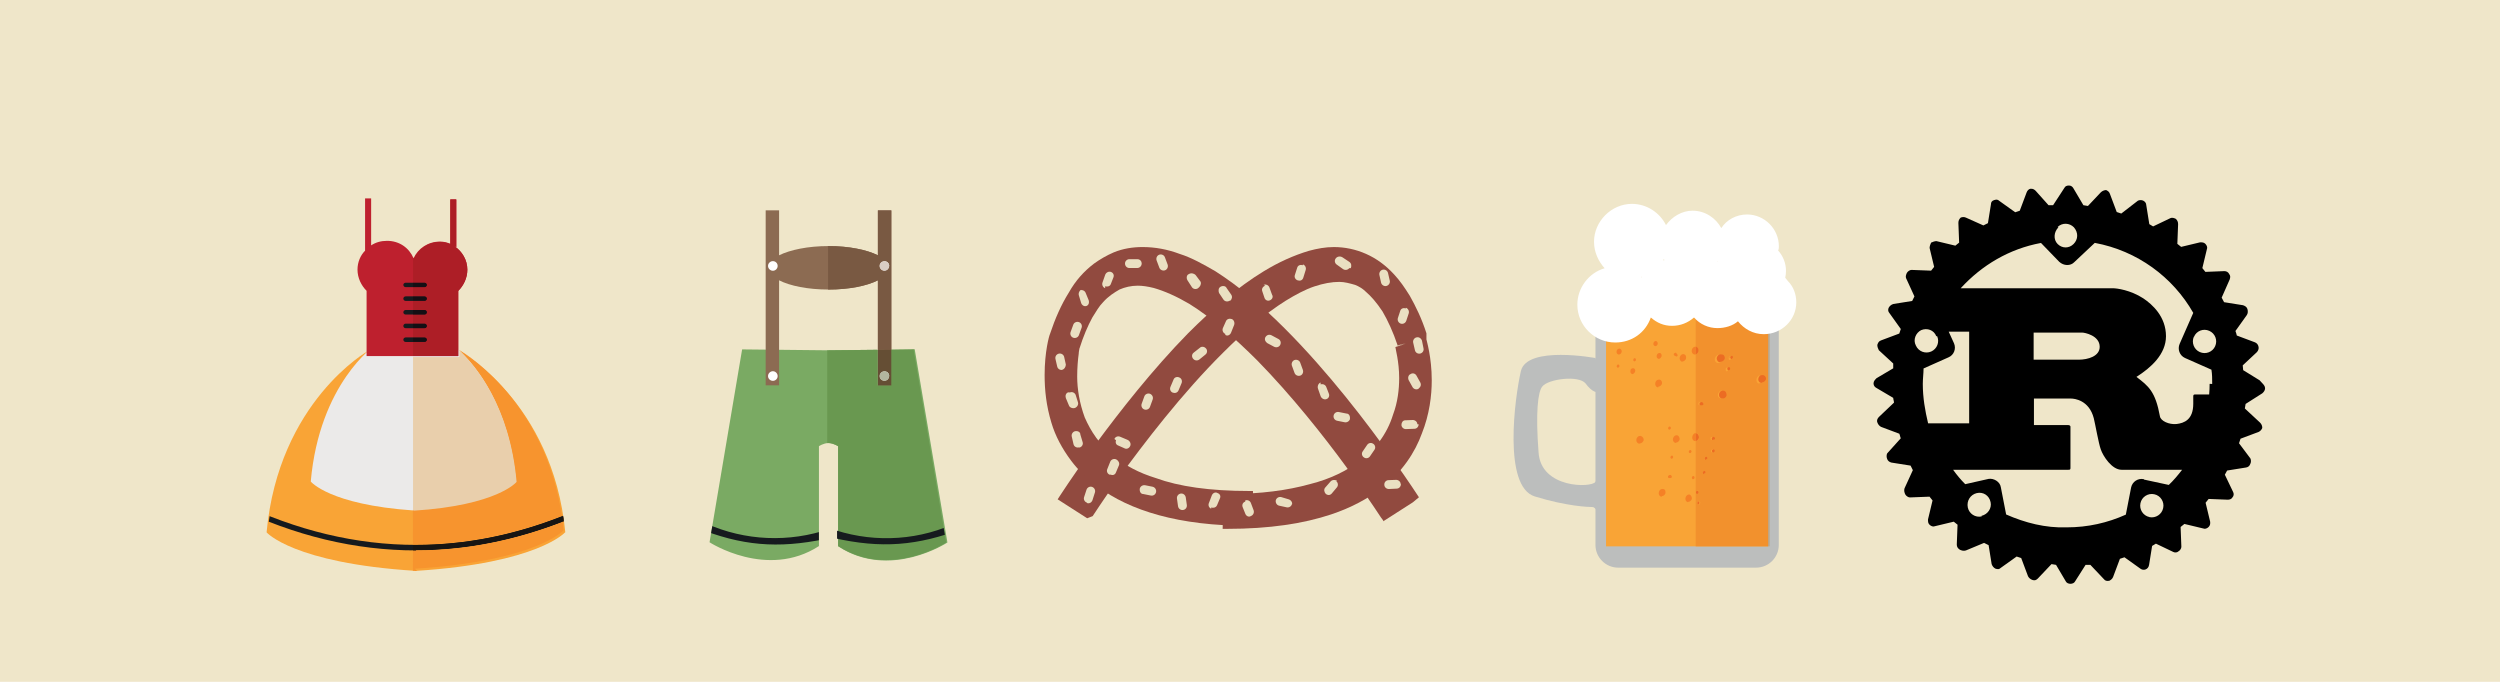 <svg xmlns="http://www.w3.org/2000/svg" fill-rule="evenodd" stroke-miterlimit="1.41" viewBox="0 0 330 90" clip-rule="evenodd" stroke-linejoin="round"><path fill="#efe6c9" fill-rule="nonzero" d="M-28-18.93h602.7v405.37H-28z"/><path fill="#bcbebd" fill-rule="nonzero" d="M234.8 71.93c0 1.66-1.35 3-3 3h-18.2c-1.64 0-3-1.34-3-3v-31.1c0-1.67 1.36-3 3-3h18.2c1.65 0 3 1.33 3 3v31.1z"/><path fill="#f9a436" fill-rule="nonzero" d="M212 38.76h21.38v33.36H212z"/><path fill="#b6a588" fill-rule="nonzero" d="M233.66 72.12h-9.83 9.56V38.76h-9.6v-.2h9.8v33.56z"/><path fill="#f2912d" fill-rule="nonzero" d="M233.4 72.12h-9.57v-13.9c.18 0 .35-.16.42-.37.08-.28-.04-.56-.28-.63l-.12-.02h-.02V46.78c.15-.05.3-.18.34-.37.1-.2-.04-.5-.27-.6h-.07v-7h9.56v33.4zm-9.16-5.92c-.08 0-.16.06-.18.15-.04.1 0 .23.1.25h.05c.1 0 .2-.05.2-.14.1-.1 0-.22-.1-.25zm-.2-1.4c-.08 0-.16.05-.2.14-.02.1.03.22.12.25h.05c.1 0 .2-.1.2-.2s0-.2-.1-.3zm.9-2.63c-.07 0-.15.06-.17.15-.04.1 0 .23.1.25h.05c.08 0 .16-.05.2-.14.02-.1-.03-.22-.12-.26h-.05zm.25-1.87c-.1 0-.2.06-.2.15-.1.1 0 .23.1.26.1 0 .1 0 .2-.1 0-.1 0-.2-.1-.2h-.1zm.9-.98c-.1 0-.2.06-.2.15-.1.1 0 .22.1.25.1 0 .1-.05.2-.15 0-.1 0-.22-.1-.25h-.1zm-.1-1.65c-.1 0-.2.06-.2.15 0 .1 0 .22.1.25.1 0 .1-.05.2-.15 0-.1-.1-.22-.2-.25zm-1.6-4.6c-.1 0-.2.07-.2.17s0 .22.1.25c0 0 .1-.1.1-.2s0-.2-.1-.3h-.1zm2.9-1.52c-.2 0-.4.16-.5.4-.1.26 0 .54.3.62h.1c.2 0 .4-.14.4-.37.1-.27-.1-.56-.3-.63l-.1-.02zm5.1-2.04c-.2 0-.4.2-.5.4-.1.3 0 .6.2.7h.1c.2 0 .4-.1.4-.4.1-.2-.1-.5-.3-.6h-.1zm-4.4-1c-.1 0-.2.1-.2.2s0 .3.1.3.1 0 .2-.1-.1-.2-.1-.2zm-1.1-1.7c-.2 0-.4.2-.5.4-.1.3 0 .6.3.7h.1c.2 0 .4-.1.4-.3.1-.2 0-.5-.2-.6h-.2zm1.5.2c-.1 0-.2.1-.2.2s0 .3.1.3c0 0 .1 0 .2-.1 0-.1-.1-.2-.2-.2h-.1z"/><path fill="#fff" fill-rule="nonzero" d="M226.7 34.52l.04-.07.03.07h-.08zm-7.18-.14l.1-.18.1.14c-.07 0-.14.02-.2.04zm-2.82 2.26l-.06-.08.1-.03c0 .04-.02.07-.04.1zm18.95.02c.06-.3.1-.6.1-.9 0-1.04-.4-1.98-1.04-2.7.1-.17.1-.36.1-.55 0-2.3-1.9-4.2-4.2-4.2-1.4 0-2.7.7-3.4 1.8-.7-1.3-2.1-2.3-3.8-2.3-1.4 0-2.7.8-3.5 1.9-.8-1.6-2.5-2.8-4.5-2.8-2.7 0-5 2.3-5 5 0 1.4.6 2.6 1.4 3.5-2.1.6-3.6 2.6-3.6 4.8 0 2.8 2.3 5 5 5 2.2 0 4-1.3 4.7-3.3.8.7 1.7 1.1 2.8 1.1 1.1 0 2.1-.4 2.9-1.1.8.9 1.9 1.4 3.1 1.4 1 0 2-.3 2.7-.9.8 1 2 1.7 3.4 1.7 2.4 0 4.3-1.9 4.3-4.2 0-1.1-.4-2.1-1.1-2.8z"/><path fill="#bcbebd" fill-rule="nonzero" d="M210.66 47.27s-9.08-1.7-9.9 1.7c-.8 3.45-2.4 15.25 1.83 16.56 4.2 1.3 7.1 1.4 7.6 1.4s.8 1.02 1.2.92c.4-.1.7-4.54.3-4.64-.4-.1-.6-.3-1.1.4-.5.8-7.2.9-7.5-3.9-.4-5.2-.1-8 .5-8.7.8-1 4.8-1.5 5.7-.4.8 1.1 1.7 1.5 1.9.8.2-.7.6-4.5-.6-4z"/><path fill="url(#a)" d="M205.18 36.5c-.03 0-.06 0-.1-.02-.2-.06-.32-.3-.24-.56.06-.2.23-.34.4-.34h.1c.23.08.34.33.26.57-.06.2-.24.35-.42.35z" transform="translate(39.286 15.774) scale(.85)"/><path fill="url(#b)" d="M207.34 39.54h-.1c-.22-.08-.33-.33-.25-.58 0-.2.2-.34.4-.34l.1.02c.2.06.3.3.2.56-.1.2-.3.34-.4.34z" transform="translate(39.286 15.774) scale(.85)"/><path fill="url(#c)" d="M210.84 35.2c-.03 0-.06-.02-.08-.03-.18-.05-.27-.26-.2-.47.04-.17.2-.3.34-.3l.1.02c.16.06.26.27.2.48-.06.17-.2.3-.36.3z" transform="translate(39.286 15.774) scale(.85)"/><path fill="url(#d)" d="M211.42 37.18c-.04 0-.07 0-.1-.02-.22-.06-.33-.3-.25-.56.06-.2.23-.34.4-.34h.12c.2.08.3.33.2.58-.1.2-.3.34-.4.34z" transform="translate(39.286 15.774) scale(.85)"/><path fill="url(#e)" d="M211.3 41.6c-.04 0-.08 0-.13-.02-.27-.08-.42-.42-.32-.74.08-.27.3-.45.55-.45h.13c.28.1.43.4.33.7-.1.2-.32.4-.55.4z" transform="translate(39.286 15.774) scale(.85)"/><path fill="url(#f)" d="M215.1 37.64c-.04 0-.1 0-.13-.02-.28-.1-.42-.42-.32-.74.08-.27.3-.45.54-.45l.1.02c.3.08.4.4.3.74-.1.2-.3.4-.6.4z" transform="translate(39.286 15.774) scale(.85)"/><path fill="url(#g)" d="M216 59.44c-.04 0-.1 0-.13-.02-.28-.08-.43-.4-.33-.74.1-.27.3-.45.55-.45l.1.02c.2.1.4.42.3.74-.1.2-.3.4-.6.4z" transform="translate(39.286 15.774) scale(.85)"/><path fill="url(#h)" d="M217.06 49.95c-.04 0-.1 0-.13-.02-.28-.08-.43-.4-.33-.74.08-.3.3-.5.52-.5v1.2h-.06z" transform="translate(39.286 15.774) scale(.85)"/><path fill="url(#i)" d="M217.12 49.95v-1.2h.17c.2.1.4.43.3.75-.1.25-.3.42-.5.45z" transform="translate(39.286 15.774) scale(.85)"/><path fill="url(#j)" d="M221.22 43.3h-.14c-.28-.1-.42-.43-.32-.75.08-.27.3-.45.55-.45l.2.02c.3.08.4.4.4.74-.1.27-.3.45-.5.45z" transform="translate(39.286 15.774) scale(.85)"/><path fill="url(#k)" d="M211.85 58.58c-.04 0-.1 0-.13-.02-.28-.08-.42-.4-.32-.74.08-.27.3-.45.55-.45.04 0 .1 0 .13.02.28 0 .42.4.32.7-.08.2-.3.4-.55.4z" transform="translate(39.286 15.774) scale(.85)"/><path fill="url(#l)" d="M214.06 50.24c-.04 0-.1 0-.13-.02-.28-.1-.43-.42-.33-.74.1-.27.3-.45.55-.45.04 0 .1 0 .14.02.2.08.4.4.3.74-.1.2-.3.4-.6.4z" transform="translate(39.286 15.774) scale(.85)"/><path fill="url(#m)" d="M208.38 50.34c-.04 0-.1 0-.13-.02-.28-.08-.43-.42-.33-.74.1-.27.32-.45.55-.45.05 0 .1 0 .14.02.3.1.5.42.4.74-.1.2-.3.4-.5.4z" transform="translate(39.286 15.774) scale(.85)"/><path fill="url(#n)" d="M220.85 37.68c-.05 0-.1 0-.14-.02-.2-.08-.4-.4-.3-.74.1-.27.3-.45.6-.45l.2.02c.3 0 .5.4.4.7-.1.2-.3.4-.5.4z" transform="translate(39.286 15.774) scale(.85)"/><path fill="url(#o)" d="M227.32 40.9c-.05 0-.1 0-.14-.02-.28-.1-.42-.42-.32-.74.08-.27.3-.45.55-.45h.2c.3.1.5.4.4.7-.1.2-.3.4-.5.4z" transform="translate(39.286 15.774) scale(.85)"/><path fill="url(#p)" d="M216.97 36.5c-.04 0-.1 0-.13-.02-.28-.1-.42-.42-.32-.74.08-.28.3-.46.55-.46h.05v1.2l-.14.02z" transform="translate(39.286 15.774) scale(.85)"/><path fill="url(#q)" d="M217.12 36.48v-1.2l.08.02c.28.1.43.42.33.75-.07.2-.23.37-.4.43z" transform="translate(39.286 15.774) scale(.85)"/><path fill="url(#r)" d="M205.04 38.54h-.06c-.1-.05-.17-.18-.13-.3.04-.12.13-.2.23-.2 0 0 .03 0 .05.02.1.04.17.17.13.3-.04.1-.13.18-.22.18z" transform="translate(39.286 15.774) scale(.85)"/><path fill="url(#s)" d="M222.7 37.2l-.05-.02c-.12-.03-.17-.17-.13-.3.03-.1.12-.18.22-.18h.05c.1.05.1.18.1.3-.1.12-.2.2-.2.2z" transform="translate(39.286 15.774) scale(.85)"/><path fill="url(#t)" d="M222.23 38.94h-.05c-.12-.04-.17-.17-.13-.3.03-.1.12-.18.2-.18h.07c.1.04.17.17.13.3-.03.1-.13.18-.22.18z" transform="translate(39.286 15.774) scale(.85)"/><path fill="url(#u)" d="M207.6 37.56h-.04c-.12-.05-.17-.18-.13-.3.03-.12.12-.2.22-.2l.05.02c.1.03.17.17.13.3-.03.1-.13.18-.22.18z" transform="translate(39.286 15.774) scale(.85)"/><path fill="url(#v)" d="M213.03 48.16h-.06c-.1-.04-.17-.17-.13-.3.04-.1.13-.18.22-.18h.06c.1.04.17.17.13.3-.04.1-.13.18-.22.18z" transform="translate(39.286 15.774) scale(.85)"/><path fill="url(#w)" d="M217.9 44.38h-.06c-.1-.05-.17-.18-.13-.3.1-.12.2-.2.3-.2 0 0 .1 0 .1.02.1.04.2.17.2.3 0 .1-.1.18-.2.18z" transform="translate(39.286 15.774) scale(.85)"/><path fill="url(#x)" d="M212.97 55.68h-.06c-.1-.04-.1-.17-.1-.3.1-.1.2-.18.3-.18h.1c.1.04.2.17.2.3 0 .1-.1.18-.2.18z" transform="translate(39.286 15.774) scale(.85)"/><path fill="url(#y)" d="M213.38 52.68h-.05c-.1-.04-.17-.17-.13-.3.03-.1.12-.18.22-.18h.05c.1.04.17.17.13.3-.03.1-.12.18-.22.18z" transform="translate(39.286 15.774) scale(.85)"/><path fill="url(#z)" d="M216.23 51.8h-.05c-.12-.03-.17-.16-.13-.3.03-.1.12-.17.2-.17h.07c.1.04.17.17.13.3-.04.1-.13.18-.22.18z" transform="translate(39.286 15.774) scale(.85)"/><path fill="url(#A)" d="M216.7 55.86h-.04c-.1-.05-.17-.18-.13-.3.03-.12.12-.2.22-.2 0 0 .03 0 .05.02.1.03.17.16.13.3-.03.1-.13.18-.22.18z" transform="translate(39.286 15.774) scale(.85)"/><path fill="url(#B)" d="M218.4 55.07h-.05c-.1-.04-.17-.18-.13-.3.04-.1.13-.2.22-.2l.06.02c.1 0 .17.1.13.3-.04.1-.13.1-.22.1z" transform="translate(39.286 15.774) scale(.85)"/><path fill="url(#C)" d="M218.68 52.87h-.05c-.1-.04-.17-.17-.13-.3.03-.1.13-.18.22-.18h.05c.1 0 .17.1.13.3-.03.1-.12.1-.22.1z" transform="translate(39.286 15.774) scale(.85)"/><path fill="url(#D)" d="M219.83 51.7h-.05c-.1-.03-.17-.16-.13-.3.03-.1.13-.17.22-.17h.05c.12.04.17.17.13.3-.03.1-.12.18-.22.18z" transform="translate(39.286 15.774) scale(.85)"/><path fill="url(#E)" d="M219.77 49.77h-.06c-.1-.04-.1-.18-.1-.3l.2-.18h.1c.1 0 .2.1.2.3 0 .1-.1.1-.2.1z" transform="translate(39.286 15.774) scale(.85)"/><path fill="url(#F)" d="M217.33 58.15h-.05c-.1-.05-.17-.18-.13-.3.03-.12.12-.2.22-.2l.05.02c.1.04.17.17.13.3-.03.1-.13.18-.22.18z" transform="translate(39.286 15.774) scale(.85)"/><path fill="url(#G)" d="M217.57 59.8h-.05c-.12-.03-.17-.16-.13-.3 0-.1.1-.17.2-.17.1.04.1.17.1.3-.1.1-.2.18-.3.18z" transform="translate(39.286 15.774) scale(.85)"/><path fill="url(#H)" d="M213.9 36.7c-.02 0-.04 0-.06-.02-.1-.03-.17-.16-.13-.3.1-.1.2-.17.3-.17 0 0 .1 0 .1.1.1.1.2.2.2.3 0 .1-.1.2-.2.2z" transform="translate(39.286 15.774) scale(.85)"/><g fill-rule="nonzero"><path fill="#914a3f" d="M144.23 68.13c.07-.1 1.38-2.13 3.5-5.12 3.2-4.4 8.3-11.1 13.76-16.5 2.7-2.7 5.5-5.1 8.2-6.8 1.3-.8 2.6-1.5 3.8-1.9 1.2-.4 2.3-.6 3.3-.6.7 0 1.4.2 2.1.4.5.2 1 .5 1.4.9.7.6 1.4 1.4 2.2 2.6.7 1.2 1.4 2.7 2 4.5l2.2-.7-2.3.7 1.2-.3-1.3.4 1.2-.3-1.3.4c0 .2.5 1.9.5 4.1 0 1.5-.2 3.2-.8 4.8-.4 1.3-1 2.5-1.9 3.7-.7.9-1.5 1.7-2.6 2.5-1.6 1.2-3.7 2.3-6.5 3-2.9.8-6.4 1.3-10.8 1.3h-.6l-.1 4.6h.6c5.6 0 10.1-.7 13.7-1.9 2.7-.9 4.9-2.1 6.7-3.5 2.7-2.1 4.4-4.7 5.3-7.2 1-2.5 1.3-5 1.3-7 0-3.1-.7-5.3-.7-5.4V44c-.6-1.9-1.4-3.54-2.2-4.96-.67-1.07-1.3-2-2.08-2.83-1.1-1.2-2.34-2.1-3.7-2.7-1.35-.6-2.8-.9-4.24-.9-1.1 0-2.2.2-3.3.5-2 .6-4 1.5-5.96 2.7-3.45 2.1-6.8 5-10 8.2-4.7 4.8-9 10.3-12.1 14.5-3.12 4.3-5.1 7.4-5.1 7.4l3.9 2.5z"/><path fill="#914a3f" d="M187.3 65.64c-.02-.02-1.32-2.06-3.5-5.1-3.25-4.58-8.45-11.43-14.26-17.23-2.9-2.9-5.97-5.5-9.1-7.5-1.56-.9-3.14-1.8-4.74-2.3-1.6-.6-3.24-.9-4.88-.9-1.3 0-2.58.2-3.8.7-.93.4-1.8.9-2.63 1.5-1.3 1-2.4 2.2-3.3 3.8-1 1.6-1.8 3.4-2.5 5.5-.1.2-.7 2.3-.7 5.4 0 1.9.2 4 .9 6.3.5 1.7 1.4 3.4 2.6 5 .9 1.2 2.1 2.4 3.5 3.4 2.1 1.6 4.8 2.9 8.1 3.8 3.3.9 7.2 1.4 11.9 1.4h.6l-.1-4.6h-.5c-5.2 0-9.3-.6-12.3-1.7-2.3-.7-4.1-1.7-5.4-2.8-2.1-1.6-3.2-3.4-4-5.2-.7-1.9-1-3.8-1-5.4 0-1.2.1-2.3.2-3 0-.3.1-.6.1-.8v-.2l-1.3-.3 1.2.4-1.2-.3 1.3.4-2.2-.6 2.2.7c.5-1.6 1.1-3 1.7-4.1.5-.8.9-1.5 1.4-2 .7-.8 1.5-1.3 2.2-1.7.7-.3 1.5-.5 2.4-.5.6 0 1.3.1 2.1.3 1.4.4 3 1.1 4.7 2.1 2.9 1.8 6 4.5 9 7.5 4.5 4.6 8.7 9.9 11.7 14 1.5 2.1 2.7 3.9 3.6 5.2l1 1.5.3.4v.1l3.9-2.5z"/><path fill="#eae0c2" d="M150.7 34.8c0 .32-.27.58-.6.58h-1.02c-.32 0-.58-.26-.58-.6 0-.3.26-.57.58-.57h1.03c.4 0 .6.3.6.6zm2.32-1.18c.3-.1.64.04.75.35l.36.96c.1.3-.05.64-.35.75-.3.1-.64-.05-.75-.35l-.36-.96c-.1-.3.05-.64.35-.75zm13.78 3.98c.3-.12.65.04.76.34l.35.96c.2.3 0 .64-.3.75-.3.12-.6-.04-.7-.34l-.3-.9c-.1-.3.1-.6.4-.7zm4.08 9.92c.3-.1.64.05.75.35l.35.96c.1.3-.04.64-.34.75-.3.1-.64-.04-.76-.35l-.35-.96c-.1-.3.05-.64.35-.75zm5.5 15.98c.24.2.3.57.1.82l-.67.8c-.2.25-.5.3-.8.08-.2-.2-.3-.57-.1-.82l.7-.8c.2-.25.6-.3.9-.1zm-12 2.55c.3-.1.63.05.74.35l.36.96c.1.3-.05.64-.35.75-.3.2-.64 0-.75-.3l-.36-.9c-.1-.3.05-.6.35-.7zM178.2 55.3c-.08.3-.4.5-.7.44l-1-.2c-.33-.07-.53-.38-.46-.7.07-.32.38-.52.7-.45l1 .2c.3 0 .5.3.45.7zm-7.65 11.2c-.07.33-.38.53-.7.47l-1-.22c-.3-.06-.5-.37-.45-.7.07-.3.38-.5.7-.44l1 .3c.32.1.52.4.45.7zm3.77-15.76c.3-.1.64.05.75.35l.35.9c.1.3-.04.6-.35.7-.3.1-.64-.1-.75-.4l-.35-1c-.1-.3.05-.7.35-.8zm6.95 7.84c.27.18.34.55.15.8l-.58.85c-.18.27-.55.34-.8.15-.28-.18-.35-.54-.16-.8l.58-.85c.18-.27.55-.34.8-.15zM159.2 46c.2.24.17.6-.08.8l-.8.65c-.26.2-.62.16-.83-.1-.2-.24-.2-.6.1-.82l.8-.63c.2-.2.6-.16.8.1zm-16.64-7.68c.3-.1.64.05.75.35l.4.97c.1.3 0 .64-.3.75-.3.1-.6-.1-.7-.4l-.3-1c-.1-.3.1-.7.4-.8zm-1.32 13.48c.3-.12.64.04.75.34l.3.96c.1.3-.1.64-.4.75-.3.1-.7-.04-.8-.35l-.4-.96c-.1-.3 0-.64.3-.75zm4.64-13.75c-.3-.12-.46-.45-.35-.76l.35-1c.1-.3.44-.5.75-.4.3.1.46.4.35.7l-.35.9c-.1.3-.45.4-.75.3zm5.17 16c-.3-.1-.46-.45-.35-.75l.35-.97c.1-.3.45-.46.75-.35.3.12.46.45.35.76l-.35.96c-.1.3-.45.46-.75.35zm-7.58 12.3c-.3-.1-.47-.43-.37-.73l.32-.98c.1-.3.43-.47.73-.37.3.1.48.43.38.74l-.32 1c-.1.3-.4.5-.7.4zm3.63-8.4c.12-.3.46-.43.76-.3l.95.4c.3.12.5.46.4.76s-.4.5-.7.4l-.9-.4c-.3-.1-.4-.4-.3-.7zm-6.85-9.13c-.32.07-.63-.13-.7-.44l-.23-1c-.07-.32.13-.63.45-.7.3-.07.63.12.7.44l.22 1c0 .3-.2.63-.5.7zm2.15 10.24c-.32.07-.63-.12-.7-.44l-.23-1c-.07-.3.13-.63.44-.7.4-.07.7.13.7.45l.3 1c.1.3-.1.62-.4.7zm-.73-14.48c-.3-.1-.46-.45-.35-.75l.35-.96c.1-.3.44-.46.75-.35.3.1.46.44.35.75l-.35.96c-.1.3-.45.46-.75.35zm16.45-6.52c-.27.17-.64.1-.8-.17l-.58-.9c-.17-.3-.1-.7.17-.8.3-.2.7-.1.9.1l.6.8c.2.2.1.6-.1.8zm4.18 1.64c-.28.17-.65.1-.82-.18l-.57-.85c-.1-.28-.1-.64.2-.82.3-.17.7-.1.8.17l.6.86c.2.27.1.63-.1.8zm15.8-4.3c-.2.25-.56.3-.82.12l-.84-.6c-.26-.18-.32-.55-.13-.8.2-.28.6-.34.9-.15l.9.6c.3.2.3.55.2.82zm-6.12-.5c.3.1.47.43.37.74l-.3.97c-.1.4-.44.5-.75.4-.3-.1-.48-.4-.38-.7l.32-1c.1-.3.43-.4.74-.3zm15.27 16.42c-.3.16-.64.05-.8-.23l-.5-.9c-.15-.3-.05-.7.23-.8.28-.2.64-.1.8.2l.5.9c.15.3.05.6-.23.8zm-1.68-10.7c.3.1.48.44.38.75l-.32.97c-.1.3-.43.48-.73.38-.3-.1-.48-.43-.38-.74l.32-.97c.1-.3.43-.4.73-.3zm-3.05-5.02c.32-.07.63.13.7.45l.23 1c.07.3-.13.62-.45.7-.3.07-.63-.13-.7-.45l-.22-1c-.07-.3.13-.63.44-.7zm4.48 8.93c.3-.07.6.13.7.44l.2 1c.08.32-.12.63-.43.7-.32.07-.63-.12-.7-.44l-.23-1c-.07-.3.13-.63.45-.7zm.26 11.47c0 .33-.24.6-.57.6l-1.1.04c-.3.02-.6-.24-.6-.56 0-.32.2-.6.5-.6l1-.04c.3 0 .6.24.6.56zm-2.34 7.9c0 .33-.24.6-.57.6l-1.02.05c-.32 0-.6-.24-.6-.57-.02-.32.24-.6.56-.6l1-.04c.3 0 .6.24.6.57zm-23.18-19.82c-.3-.13-.44-.47-.32-.77l.4-.9c.12-.3.46-.4.76-.3s.44.5.32.8l-.4 1c-.12.3-.46.5-.76.3zm-6.94 7.75c-.3-.12-.43-.46-.3-.76l.4-.95c.1-.3.45-.44.75-.3.3.1.44.45.32.75l-.4.95c-.12.3-.46.44-.76.3zm5.08 15.32c-.3-.12-.44-.46-.3-.76l.38-1c.12-.3.47-.5.77-.3.3.1.44.4.3.7l-.38.9c-.13.3-.47.4-.77.3zm-3.7.17c-.33.05-.63-.17-.68-.5l-.14-1c-.05-.33.18-.62.5-.67.32-.04.6.18.66.5l.14 1c.05.33-.17.63-.5.67zm-5.73-2.82c.07-.3.38-.5.7-.45l1 .2c.32.08.52.4.45.7-.06.32-.37.53-.7.46l-1-.2c-.3 0-.5-.3-.45-.7zm-3.98-1.84c-.3-.12-.44-.47-.3-.76l.38-.95c.12-.3.47-.44.76-.32.3.13.5.47.4.77l-.4.95c-.1.3-.4.44-.7.3zm20.57-18.16c.16-.28.5-.4.8-.24l.9.48c.3.15.4.5.24.8-.15.28-.5.38-.8.23l-.9-.48c-.28-.2-.4-.5-.24-.8z"/></g><path fill="#f9a436" fill-rule="nonzero" d="M74.62 70.27c-1.67-17.3-14-23.95-14-23.95l-5.6-.32h-.23l-6.2.32s-11.8 6.65-13.4 23.95c0 0 3.5 4.06 19.6 5.08v.02h.2v-.02c16-1.02 19.6-5.08 19.6-5.08z"/><path fill="#ebeae9" fill-rule="nonzero" d="M68.26 63.56C67.1 50.6 59.8 45.6 59.8 45.6l-5.08-.25h-.18l-5.07.25s-7.3 5-8.45 17.96c0 0 2.44 3.05 13.53 3.82h.17c11.1-.77 13.54-3.82 13.54-3.82z"/><clipPath id="I"><path d="M74.62 70.38c-1.67-16.93-12.97-23.44-12.97-23.44l-6.62-.32h-.22l-7.1.32s-10.8 6.5-12.4 23.44c0 0 3.6 3.97 19.6 4.97v.02h.3v-.02c16.1-1 19.6-4.97 19.6-4.97z"/></clipPath><g clip-path="url(#I)"><path fill="#161a1e" fill-rule="nonzero" d="M78.77 66.92c-15.8 7.64-31.94 7.65-47.73 0l.3-.65c15.6 7.54 31.54 7.54 47.13 0l.3.65z"/></g><clipPath id="J"><path d="M54.52 45.95H75v33.13H54.5z"/></clipPath><g fill-rule="nonzero" clip-path="url(#J)"><path fill="#f7942e" d="M55.02 75.37h-.23v-.02h-.3v-2.7h.4c6.5 0 13-1.27 19.5-3.82l-.1-.74c-6.5 2.5-12.9 3.8-19.4 3.8h-.4v-4.6h.1c11.1-.8 13.5-3.9 13.5-3.9-.9-10-5.5-15.3-7.5-17.2C62 47 72.8 53.9 74.4 70c0 0-3.55 4.05-19.6 5.07v.03z"/><path fill="#e9cfac" d="M54.72 67.4c-.03 0-.06 0-.08-.02h-.12V47.13h6.12v-.8l.15.08c2 1.9 6.5 7.2 7.4 17.2 0 0-2.5 3.1-13.6 3.8z"/><path fill="#171513" d="M54.9 72.66h-.38v-.73h.4c6.48 0 12.96-1.28 19.4-3.84.04.2.08.4.1.7-6.46 2.5-13 3.8-19.5 3.8z"/></g><path fill="#be202e" fill-rule="nonzero" d="M60.26 32.62v-6.3h-.82v5.87c-.42-.2-.87-.3-1.35-.3-1.6 0-2.9.9-3.5 2.2-.6-1.4-1.9-2.3-3.5-2.3-.8 0-1.5.2-2.1.6v-6.2h-.8v6.9c-.6.6-1 1.5-1 2.5 0 1.1.5 2.1 1.2 2.8V47h12.1v-8.6c.7-.7 1.2-1.7 1.2-2.8 0-1.3-.7-2.43-1.7-3.1z"/><path fill="#161a1e" fill-rule="nonzero" d="M56.34 37.6c0 .17-.13.3-.3.3h-2.5c-.16 0-.3-.13-.3-.3 0-.15.14-.28.3-.28h2.5c.17 0 .3.13.3.3zm0 1.82c0 .16-.13.3-.3.3h-2.5c-.16 0-.3-.14-.3-.3 0-.16.14-.3.3-.3h2.5c.17 0 .3.14.3.3zm0 1.8c0 .17-.13.3-.3.3h-2.5c-.16 0-.3-.13-.3-.3 0-.15.14-.3.3-.3h2.5c.17 0 .3.14.3.3zm0 1.8c0 .18-.13.3-.3.3h-2.5c-.16 0-.3-.12-.3-.3 0-.15.14-.3.3-.3h2.5c.17 0 .3.15.3.3zm0 1.82c0 .16-.13.3-.3.3h-2.5c-.16 0-.3-.14-.3-.3 0-.16.14-.3.3-.3h2.5c.17 0 .3.14.3.3z"/><clipPath id="K"><path d="M60.26 32.62v-6.3h-.82v5.87c-.42-.2-.87-.3-1.35-.3-1.6 0-2.9.9-3.5 2.2-.6-1.4-1.9-2.3-3.5-2.3-.8 0-1.5.2-2.1.6v-6.2h-.8v6.9c-.6.6-1 1.5-1 2.5 0 1.1.5 2.1 1.2 2.8V47h12.1v-8.6c.7-.7 1.2-1.7 1.2-2.8 0-1.3-.7-2.43-1.7-3.1z"/></clipPath><g fill-rule="nonzero" clip-path="url(#K)"><path fill="#ad1e26" d="M60.64 47.13h-6.12v-2h1.53c.16 0 .3-.13.3-.3 0-.15-.14-.28-.3-.28h-1.53v-1.22h1.53c.16 0 .3-.13.3-.3 0-.16-.14-.3-.3-.3h-1.53v-1.2h1.53c.16 0 .3-.14.3-.3 0-.16-.14-.3-.3-.3h-1.53V39.7h1.53c.16 0 .3-.12.3-.28 0-.16-.14-.3-.3-.3h-1.53V37.9h1.53c.16 0 .3-.13.3-.3 0-.15-.14-.28-.3-.28h-1.53V34l.1.2c.58-1.33 1.92-2.27 3.47-2.27.4 0 .9.1 1.3.26v-5.9h.8v6.3c1 .6 1.6 1.8 1.6 3.1 0 1.1-.5 2.1-1.3 2.8v8.6z"/><path fill="#140f14" d="M56.05 37.9h-1.53v-.58h1.53c.16 0 .3.13.3.3 0 .15-.14.28-.3.28zm0 1.8h-1.53v-.57h1.53c.16 0 .3.13.3.3 0 .15-.14.28-.3.28zm0 1.82h-1.53v-.6h1.53c.16 0 .3.14.3.3 0 .17-.14.3-.3.3zm0 1.8h-1.53v-.6h1.53c.16 0 .3.15.3.3 0 .18-.14.3-.3.3zm0 1.8h-1.53v-.57h1.53c.16 0 .3.13.3.3 0 .15-.14.28-.3.28z"/></g><path fill="#7aaa63" fill-rule="nonzero" d="M120.76 46.12l-11.4.12-11.4-.12-4.3 25.46s7.6 4.94 14.44.5V58.9s.57-.4 1.26-.42c.7.03 1.27.43 1.27.43v13.2c6.84 4.5 14.43-.5 14.43-.5l-4.3-25.4z"/><path fill="#8c6b52" fill-rule="nonzero" d="M115.88 27.76v5.94c-1.44-.73-3.82-1.22-6.52-1.22-2.7 0-5.08.5-6.52 1.22v-5.94h-1.77v23.1h1.77V37c1.44.74 3.82 1.22 6.52 1.22 2.7 0 5.08-.48 6.52-1.22v13.87h1.78v-23.1h-1.78z"/><path fill="#fff" fill-rule="nonzero" d="M102.65 35.1c0 .35-.28.64-.63.64s-.64-.3-.64-.64c0-.35.3-.63.64-.63.35 0 .63.28.63.63zm14.72 0c0 .35-.28.64-.63.64s-.63-.3-.63-.64c0-.35.3-.63.7-.63.4 0 .7.28.7.63zm-14.72 14.54c0 .35-.28.63-.63.63s-.64-.28-.64-.63.3-.64.64-.64c.35 0 .63.3.63.64zm14.72 0c0 .35-.28.63-.63.63s-.63-.28-.63-.63.3-.64.7-.64c.4 0 .7.3.7.64z"/><g transform="translate(5.602)"><clipPath id="L"><path d="M115.16 46.12l-11.4.12-11.4-.12-4.3 25.46s7.6 4.94 14.43.5V58.9s.5-.4 1.2-.42c.7.03 1.2.43 1.2.43v13.2c6.8 4.5 14.4-.5 14.4-.5L115 46.2z"/></clipPath><g fill-rule="nonzero" clip-path="url(#L)"><path fill="#699850" d="M111.35 73.93c-2.02 0-4.2-.47-6.32-1.85V58.9s-.58-.4-1.27-.42c-.06 0-.1 0-.17.02V46.24h.1l6.5-.07v4.7h1.8v-4.7l3.1-.05 4.3 25.46s-3.6 2.35-8.1 2.35z"/><path fill="#161a1e" d="M103.32 71.15c-6.3 1.3-11.06.9-17.03-1.52l.4-.96c5 2.52 10.8 3.05 16.2 1.46l.3 1.02zm18.18-1.38c-6.02 2.3-10.8 2.66-17.07 1.24l.32-1c5.36 1.7 11.22 1.3 16.28-1.2l.46 1z"/></g></g><g transform="translate(5.602)"><clipPath id="M"><path d="M110.28 27.76v5.94c-1.44-.73-3.82-1.22-6.52-1.22-2.7 0-5.08.5-6.52 1.22v-5.94h-1.78v23.1h1.78V37c1.44.74 3.82 1.22 6.52 1.22 2.7 0 5.08-.48 6.52-1.22v13.87h1.77v-23.1h-1.77z"/></clipPath><g fill-rule="nonzero" clip-path="url(#M)"><path fill="#795942" d="M110.28 46.17V37c-1.44.74-3.82 1.22-6.52 1.22h-.06v-5.74h.06c2.7 0 5.08.5 6.52 1.22v-5.94h1.77v18.4h-1.77zm.86-11.7c-.35 0-.64.28-.64.63s.3.64.64.64c.35 0 .63-.3.63-.64 0-.35-.28-.63-.63-.63z"/><path fill="#d9cdc4" d="M111.14 35.74c-.35 0-.64-.3-.64-.64 0-.35.3-.63.64-.63.35 0 .63.28.63.63s-.28.64-.63.64z"/><path fill="#654e34" d="M112.05 50.87h-1.77v-4.7l1.77-.02v4.72zm-.9-1.87c-.36 0-.65.3-.65.64 0 .35.3.63.64.63.35 0 .63-.28.63-.63s-.28-.64-.63-.64z"/><path fill="#b2b69e" d="M111.14 50.27c-.35 0-.64-.28-.64-.63s.3-.64.64-.64c.35 0 .63.3.63.64 0 .35-.28.63-.63.63z"/></g></g><path fill-rule="nonzero" d="M298.27 50.2l-2.17-1.34-.06-.63 1.86-1.74c.2-.2.28-.5.23-.7-.05-.3-.23-.5-.47-.6l-2.4-.9c-.05-.2-.1-.4-.18-.6l1.5-2.1c.14-.2.17-.5.08-.8-.1-.3-.32-.4-.58-.5l-2.5-.4c-.1-.2-.2-.4-.32-.6l1.06-2.4c.1-.3.1-.5-.06-.7-.14-.3-.4-.4-.65-.4l-2.5.1-.4-.5.6-2.5c.1-.2 0-.5-.2-.7-.2-.2-.4-.2-.7-.2l-2.5.6-.5-.4.1-2.6c0-.3-.1-.5-.3-.7-.2-.1-.5-.2-.7-.1l-2.3 1.1-.5-.3-.4-2.5c0-.3-.2-.5-.4-.6-.2-.1-.5-.1-.7 0l-2.2 1.7-.6-.2-.9-2.4c-.1-.3-.3-.4-.5-.5-.2 0-.5.1-.7.3l-1.7 1.8-.6-.1-1.3-2.2c-.1-.2-.3-.4-.6-.4s-.5.1-.6.3l-1.5 2.3h-.6l-1.7-1.9c-.2-.2-.4-.3-.7-.27-.2.04-.4.22-.5.5l-.9 2.4-.6.2-2.1-1.5c-.2-.2-.4-.2-.7-.1s-.4.3-.4.54l-.4 2.5-.6.3-2.3-1.03c-.2-.1-.5-.1-.7 0-.2.2-.3.4-.3.7l.1 2.6-.5.4-2.5-.6c-.2 0-.5.1-.7.2-.1.2-.2.5-.2.7l.6 2.5-.4.5-2.6-.1c-.2 0-.5.2-.6.4-.1.2-.2.5-.1.7l1.1 2.4-.3.6-2.5.4c-.3.1-.5.3-.6.5-.1.2-.1.5.1.7l1.5 2.1-.2.6-2.4.9c-.3.1-.4.3-.5.6 0 .27.1.5.2.7l1.9 1.75v.64l-2.2 1.3c-.2.2-.4.4-.4.7s.2.5.4.6l2.2 1.3c0 .2.1.4.1.63l-2 1.9c-.2.2-.3.5-.2.7.1.3.3.5.5.6l2.4.9c.1.2.1.4.2.6l-1.8 2c-.1.2-.1.5 0 .74.1.26.3.4.56.47l2.53.4.3.6-1.1 2.4c-.1.3 0 .6.1.8.1.2.4.4.6.4l2.6-.1.4.5-.6 2.5c0 .3 0 .5.2.7.2.2.5.3.7.2l2.5-.6.5.4-.1 2.6c0 .3.1.5.4.7.2.1.5.2.8.1l2.4-1 .6.3.4 2.5c.1.3.3.5.5.6.3.1.5.1.7-.1l2.1-1.5.6.2.9 2.4c.1.2.3.4.6.5.3.1.5 0 .7-.2l1.8-1.9.6.1 1.3 2.2c.1.2.36.3.6.3s.5-.1.6-.3l1.4-2.2h.63l1.8 1.9c.13.2.4.26.7.2.2-.1.4-.25.5-.5l.9-2.4.6-.2 2.1 1.5c.2.15.46.2.7.1s.4-.3.45-.6l.4-2.5.5-.3 2.3 1.1c.2.1.5.1.7-.1.2-.1.37-.4.36-.6l-.1-2.6.5-.4 2.5.6c.2.1.5 0 .7-.2.2-.2.23-.45.2-.7l-.6-2.5.4-.5 2.54.1c.24 0 .5-.1.6-.3.2-.2.2-.5.1-.7l-1.1-2.3.3-.55 2.5-.4c.26-.04.48-.2.57-.5.1-.2.1-.5 0-.7l-1.5-2 .2-.6 2.4-.9c.2-.1.4-.3.47-.53 0-.27-.1-.5-.3-.7l-2-1.86.1-.6 2.2-1.4c.2-.17.37-.4.37-.67s-.2-.5-.4-.7zm-14.55 18.05c-.83-.18-1.36-1-1.18-1.83.17-.83 1-1.36 1.82-1.18.83.17 1.36 1 1.18 1.82-.17.84-1 1.37-1.82 1.2zm-.74-5c-.76-.16-1.5.32-1.67 1.08l-.7 3.6c-2.4 1.08-5 1.68-7.8 1.68-2.8.1-5.5-.6-8-1.7l-.7-3.6c-.1-.7-.9-1.2-1.6-1.1l-3.1.7c-.6-.6-1.1-1.2-1.6-1.9H273c.18 0 .3 0 .3-.2v-5.5c0-.1-.12-.2-.3-.2h-4.52v-3.5h4.9c.44 0 2.38.2 3 2.6.2.8.63 3.3.92 4.1.3.9 1.47 2.7 2.74 2.7h8c-.54.7-1.12 1.4-1.76 2l-3.25-.7zm-21.4 4.92c-.84.18-1.65-.35-1.83-1.18-.18-.9.35-1.7 1.18-1.9.83-.2 1.65.3 1.83 1.2.17.8-.36 1.6-1.2 1.8zm-5.88-23.8c.35.77 0 1.68-.78 2.03-.78.34-1.68 0-2.03-.8-.4-.76 0-1.67.7-2.02.8-.34 1.7 0 2 .8zm-1.8 4.27l3.3-1.47c.72-.3 1.04-1.14.73-1.85l-.7-1.54h2.7v12.1h-5.42c-.4-1.66-.7-3.4-.7-5.2 0-.7.1-1.37.1-2.04zm14.54-1.17V43.9h6.4c.32 0 2.32.38 2.32 1.88 0 1.24-1.53 1.7-2.8 1.7h-5.92zm23.23 3.2c0 .48-.02.95-.06 1.4h-1.9c-.2 0-.2.14-.2.33v.9c0 2.1-1.2 2.55-2.2 2.67-1 .1-2.1-.4-2.2-1.02-.6-3.28-1.5-3.98-3.1-5.2 1.9-1.2 3.9-2.98 3.9-5.37 0-2.58-1.8-4.2-3-5-1.7-1.1-3.5-1.33-4-1.33h-20.1c2.8-3.05 6.4-5.2 10.6-5.98l2.4 2.48c.6.56 1.5.58 2 .05l2.7-2.54c5.6 1.04 10.3 4.5 13 9.24l-1.8 4.1c-.3.7 0 1.53.7 1.85l3.5 1.55c.1.62.1 1.24.1 1.88zm-20.07-20.7c.6-.6 1.57-.57 2.16.04.6.7.56 1.6-.05 2.2-.6.6-1.5.6-2.1 0-.6-.6-.5-1.6.1-2.2zm18 14.5c.33-.8 1.24-1.15 2.02-.8.78.34 1.13 1.25.78 2.03-.34.77-1.25 1.12-2.03.77-.77-.34-1.12-1.25-.78-2.03z"/><defs><linearGradient id="a" x2="1" gradientUnits="userSpaceOnUse" gradientTransform="matrix(.812 .024 .024 .883 204.813 36.05)"><stop offset="0" stop-color="#f58126"/><stop offset="1" stop-color="#f58126"/></linearGradient><linearGradient id="b" x2="1" gradientUnits="userSpaceOnUse" gradientTransform="matrix(.812 .024 .024 .883 206.968 39.094)"><stop offset="0" stop-color="#f58126"/><stop offset="1" stop-color="#f58126"/></linearGradient><linearGradient id="c" x2="1" gradientUnits="userSpaceOnUse" gradientTransform="matrix(.685 .02 .02 .745 210.53 34.808)"><stop offset="0" stop-color="#f58126"/><stop offset="1" stop-color="#f58126"/></linearGradient><linearGradient id="d" x2="1" gradientUnits="userSpaceOnUse" gradientTransform="matrix(.812 .024 .024 .882 211.045 36.73)"><stop offset="0" stop-color="#f58126"/><stop offset="1" stop-color="#f58126"/></linearGradient><linearGradient id="e" x2="1" gradientUnits="userSpaceOnUse" gradientTransform="matrix(1.069 .031 .031 1.162 210.82 41.01)"><stop offset="0" stop-color="#f58126"/><stop offset="1" stop-color="#f58126"/></linearGradient><linearGradient id="f" x2="1" gradientUnits="userSpaceOnUse" gradientTransform="matrix(1.069 .031 .031 1.162 214.614 37.05)"><stop offset="0" stop-color="#f58126"/><stop offset="1" stop-color="#f58126"/></linearGradient><linearGradient id="g" x2="1" gradientUnits="userSpaceOnUse" gradientTransform="matrix(1.07 .031 .031 1.163 215.513 58.855)"><stop offset="0" stop-color="#f58126"/><stop offset="1" stop-color="#f58126"/></linearGradient><linearGradient id="h" x2="1" gradientUnits="userSpaceOnUse" gradientTransform="matrix(1.068 .031 .031 1.161 216.572 49.364)"><stop offset="0" stop-color="#f58126"/><stop offset="1" stop-color="#f58126"/></linearGradient><linearGradient id="i" x2="1" gradientUnits="userSpaceOnUse" gradientTransform="matrix(1.068 .031 .031 1.161 216.572 49.364)"><stop offset="0" stop-color="#ec6c23"/><stop offset="1" stop-color="#ec6c23"/></linearGradient><linearGradient id="j" x2="1" gradientUnits="userSpaceOnUse" gradientTransform="matrix(1.069 .031 .031 1.162 220.73 42.717)"><stop offset="0" stop-color="#ec6c23"/><stop offset="1" stop-color="#ec6c23"/></linearGradient><linearGradient id="k" x2="1" gradientUnits="userSpaceOnUse" gradientTransform="matrix(1.07 .031 .031 1.163 211.366 57.993)"><stop offset="0" stop-color="#f58126"/><stop offset="1" stop-color="#f58126"/></linearGradient><linearGradient id="l" x2="1" gradientUnits="userSpaceOnUse" gradientTransform="matrix(1.069 .031 .031 1.162 213.573 49.648)"><stop offset="0" stop-color="#f58126"/><stop offset="1" stop-color="#f58126"/></linearGradient><linearGradient id="m" x2="1" gradientUnits="userSpaceOnUse" gradientTransform="matrix(1.069 .031 .031 1.162 207.894 49.75)"><stop offset="0" stop-color="#f58126"/><stop offset="1" stop-color="#f58126"/></linearGradient><linearGradient id="n" x2="1" gradientUnits="userSpaceOnUse" gradientTransform="matrix(1.069 .031 .031 1.162 220.358 37.093)"><stop offset="0" stop-color="#ec6c23"/><stop offset="1" stop-color="#ec6c23"/></linearGradient><linearGradient id="o" x2="1" gradientUnits="userSpaceOnUse" gradientTransform="matrix(1.069 .031 .031 1.162 226.827 40.31)"><stop offset="0" stop-color="#ec6c23"/><stop offset="1" stop-color="#ec6c23"/></linearGradient><linearGradient id="p" x2="1" gradientUnits="userSpaceOnUse" gradientTransform="matrix(1.069 .031 .031 1.162 216.487 35.906)"><stop offset="0" stop-color="#f58126"/><stop offset="1" stop-color="#f58126"/></linearGradient><linearGradient id="q" x2="1" gradientUnits="userSpaceOnUse" gradientTransform="matrix(1.069 .031 .031 1.162 216.487 35.906)"><stop offset="0" stop-color="#ec6c23"/><stop offset="1" stop-color="#ec6c23"/></linearGradient><linearGradient id="r" x2="1" gradientUnits="userSpaceOnUse" gradientTransform="matrix(.427 .013 .013 .464 204.843 38.3)"><stop offset="0" stop-color="#f58126"/><stop offset="1" stop-color="#f58126"/></linearGradient><linearGradient id="s" x2="1" gradientUnits="userSpaceOnUse" gradientTransform="matrix(.428 .013 .013 .465 222.505 36.953)"><stop offset="0" stop-color="#ec6c23"/><stop offset="1" stop-color="#ec6c23"/></linearGradient><linearGradient id="t" x2="1" gradientUnits="userSpaceOnUse" gradientTransform="matrix(.427 .013 .013 .464 222.035 38.705)"><stop offset="0" stop-color="#ec6c23"/><stop offset="1" stop-color="#ec6c23"/></linearGradient><linearGradient id="u" x2="1" gradientUnits="userSpaceOnUse" gradientTransform="matrix(.428 .013 .013 .465 207.415 37.32)"><stop offset="0" stop-color="#f58126"/><stop offset="1" stop-color="#f58126"/></linearGradient><linearGradient id="v" x2="1" gradientUnits="userSpaceOnUse" gradientTransform="matrix(.427 .013 .013 .465 212.83 47.93)"><stop offset="0" stop-color="#f58126"/><stop offset="1" stop-color="#f58126"/></linearGradient><linearGradient id="w" x2="1" gradientUnits="userSpaceOnUse" gradientTransform="matrix(.427 .013 .013 .464 217.698 44.14)"><stop offset="0" stop-color="#ec6c23"/><stop offset="1" stop-color="#ec6c23"/></linearGradient><linearGradient id="x" x2="1" gradientUnits="userSpaceOnUse" gradientTransform="matrix(.427 .013 .013 .465 212.774 55.446)"><stop offset="0" stop-color="#f58126"/><stop offset="1" stop-color="#f58126"/></linearGradient><linearGradient id="y" x2="1" gradientUnits="userSpaceOnUse" gradientTransform="matrix(.427 .013 .013 .464 213.187 52.447)"><stop offset="0" stop-color="#f58126"/><stop offset="1" stop-color="#f58126"/></linearGradient><linearGradient id="z" x2="1" gradientUnits="userSpaceOnUse" gradientTransform="matrix(.427 .013 .013 .464 216.034 51.577)"><stop offset="0" stop-color="#f58126"/><stop offset="1" stop-color="#f58126"/></linearGradient><linearGradient id="A" x2="1" gradientUnits="userSpaceOnUse" gradientTransform="matrix(.427 .013 .013 .465 216.514 55.62)"><stop offset="0" stop-color="#f58126"/><stop offset="1" stop-color="#f58126"/></linearGradient><linearGradient id="B" x2="1" gradientUnits="userSpaceOnUse" gradientTransform="matrix(.427 .013 .013 .465 218.21 54.833)"><stop offset="0" stop-color="#ec6c23"/><stop offset="1" stop-color="#ec6c23"/></linearGradient><linearGradient id="C" x2="1" gradientUnits="userSpaceOnUse" gradientTransform="matrix(.427 .013 .013 .464 218.49 52.637)"><stop offset="0" stop-color="#ec6c23"/><stop offset="1" stop-color="#ec6c23"/></linearGradient><linearGradient id="D" x2="1" gradientUnits="userSpaceOnUse" gradientTransform="matrix(.427 .013 .013 .464 219.64 51.477)"><stop offset="0" stop-color="#ec6c23"/><stop offset="1" stop-color="#ec6c23"/></linearGradient><linearGradient id="E" x2="1" gradientUnits="userSpaceOnUse" gradientTransform="matrix(.428 .013 .013 .465 219.572 49.536)"><stop offset="0" stop-color="#ec6c23"/><stop offset="1" stop-color="#ec6c23"/></linearGradient><linearGradient id="F" x2="1" gradientUnits="userSpaceOnUse" gradientTransform="matrix(.427 .013 .013 .464 217.135 57.912)"><stop offset="0" stop-color="#ec6c23"/><stop offset="1" stop-color="#ec6c23"/></linearGradient><linearGradient id="G" x2="1" gradientUnits="userSpaceOnUse" gradientTransform="matrix(.427 .013 .013 .465 217.375 59.575)"><stop offset="0" stop-color="#ec6c23"/><stop offset="1" stop-color="#ec6c23"/></linearGradient><linearGradient id="H" x2="1" gradientUnits="userSpaceOnUse" gradientTransform="matrix(.427 .013 .013 .464 213.702 36.456)"><stop offset="0" stop-color="#f58126"/><stop offset="1" stop-color="#f58126"/></linearGradient></defs></svg>